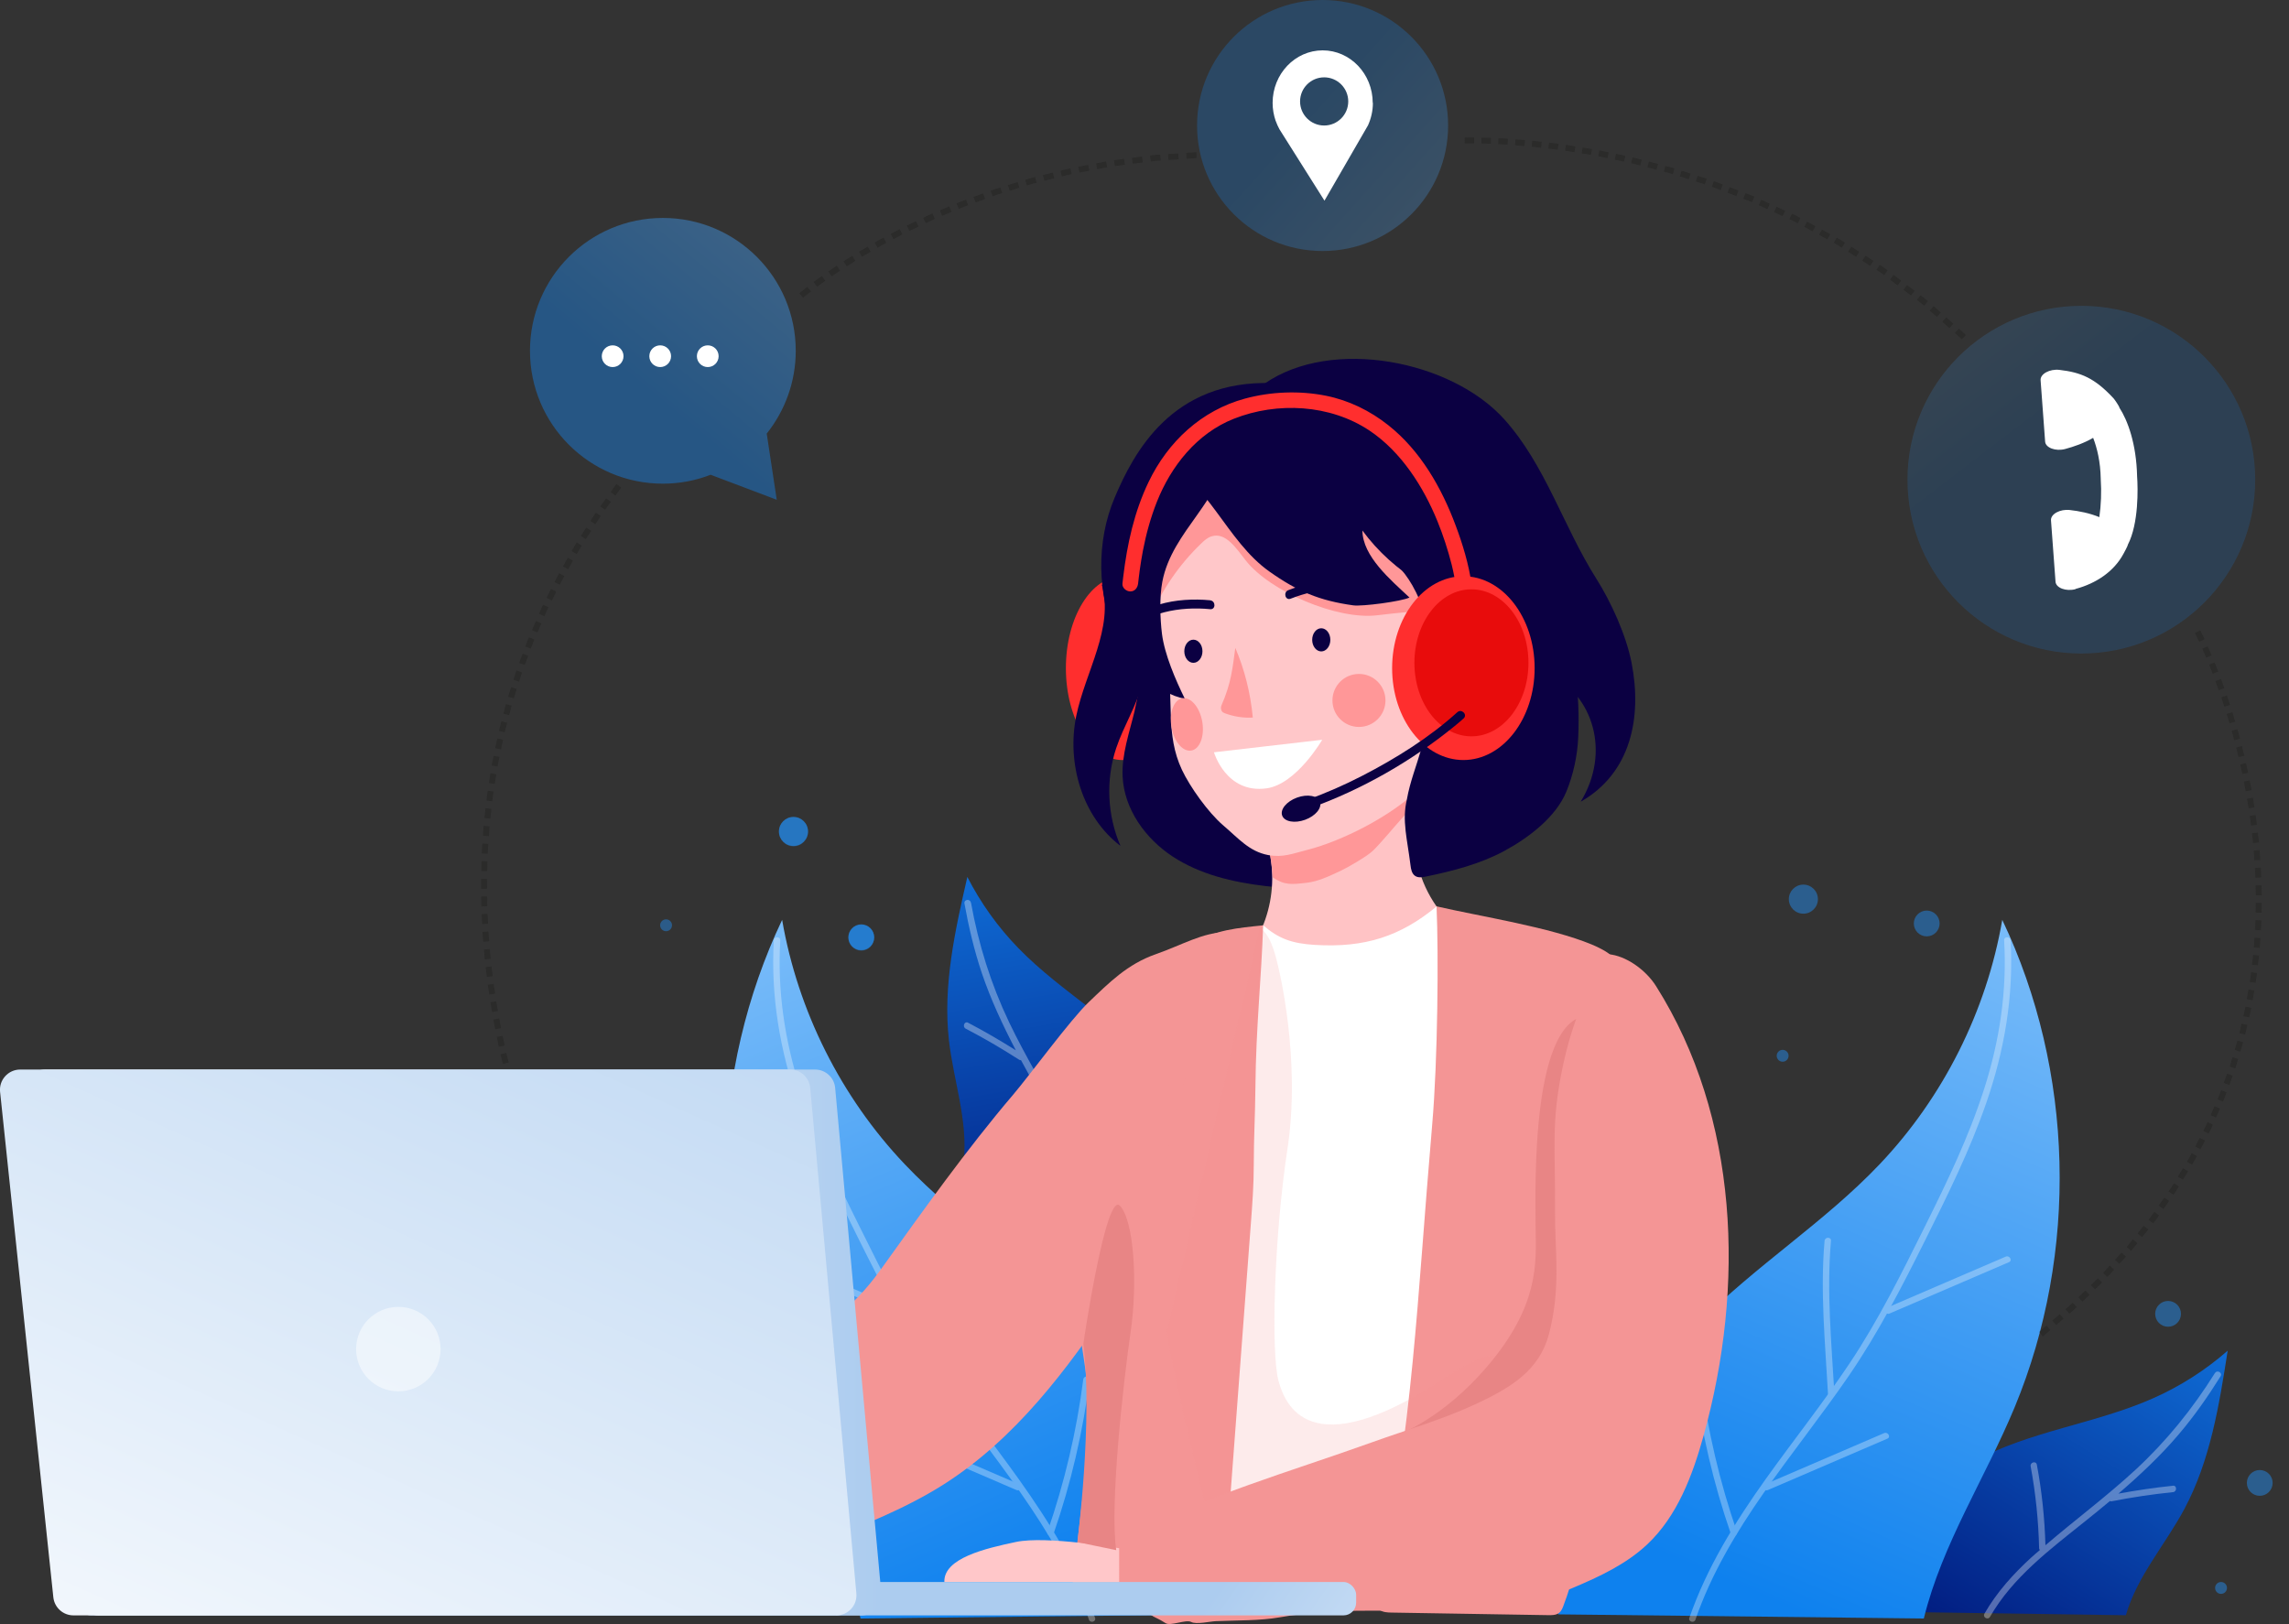 <?xml version="1.0" encoding="UTF-8"?>
<svg id="Layer_2" data-name="Layer 2" xmlns="http://www.w3.org/2000/svg" xmlns:xlink="http://www.w3.org/1999/xlink" viewBox="0 0 292.66 207.67">
  <rect x="0" y="0" width="292.66" height="207.67" fill="#333333" stroke="none"/>
  <defs>
    <style>
      .cls-1 {
        opacity: .18;
      }

      .cls-1, .cls-2 {
        fill: #f49595;
      }

      .cls-3, .cls-4, .cls-5 {
        fill: #fff;
      }

      .cls-6, .cls-7, .cls-8, .cls-9 {
        fill: #238df0;
      }

      .cls-6, .cls-4 {
        opacity: .48;
      }

      .cls-10 {
        opacity: .31;
      }

      .cls-7 {
        opacity: .25;
      }

      .cls-8 {
        opacity: .67;
      }

      .cls-11 {
        fill: #0b0042;
      }

      .cls-12 {
        fill: url(#linear-gradient-6);
      }

      .cls-13 {
        fill: url(#linear-gradient);
        opacity: .17;
      }

      .cls-14 {
        fill: #e80c0c;
      }

      .cls-15 {
        fill: url(#linear-gradient-10);
      }

      .cls-16 {
        opacity: .4;
      }

      .cls-17 {
        fill: #1d1d1b;
        fill-rule: evenodd;
      }

      .cls-9 {
        opacity: .45;
      }

      .cls-18 {
        fill: #ff9798;
      }

      .cls-19 {
        fill: url(#linear-gradient-5);
      }

      .cls-20 {
        fill: url(#linear-gradient-3);
        opacity: .43;
      }

      .cls-5 {
        opacity: .33;
      }

      .cls-21 {
        fill: none;
      }

      .cls-22 {
        fill: url(#linear-gradient-7);
      }

      .cls-23 {
        fill: #ff2e2e;
      }

      .cls-24 {
        fill: url(#linear-gradient-2);
        opacity: .26;
      }

      .cls-25 {
        fill: url(#linear-gradient-9);
      }

      .cls-26 {
        fill: #ffc7c9;
      }

      .cls-27 {
        fill: #ffc3c5;
      }

      .cls-28 {
        fill: url(#linear-gradient-4);
      }

      .cls-29 {
        fill: url(#linear-gradient-8);
      }

      .cls-30 {
        fill: #e88585;
      }
    </style>
    <linearGradient id="linear-gradient" x1="232.86" y1="18.01" x2="259.92" y2="53.28" gradientUnits="userSpaceOnUse">
      <stop offset="0" stop-color="#b0daff"/>
      <stop offset="1" stop-color="#1484ef"/>
    </linearGradient>
    <linearGradient id="linear-gradient-2" x1="206.27" y1="49.42" x2="167.44" y2="14.55" xlink:href="#linear-gradient"/>
    <linearGradient id="linear-gradient-3" x1="130.42" y1="-5.27" x2="83.49" y2="51.36" xlink:href="#linear-gradient"/>
    <linearGradient id="linear-gradient-4" x1="284.9" y1="155.21" x2="247.96" y2="215.22" gradientUnits="userSpaceOnUse">
      <stop offset="0" stop-color="#1384ef"/>
      <stop offset="1" stop-color="#001376"/>
    </linearGradient>
    <linearGradient id="linear-gradient-5" x1="1461.37" y1="349.6" x2="1424.44" y2="409.61" gradientTransform="translate(1616.97 312.73) rotate(-158.25) scale(1 -1)" xlink:href="#linear-gradient-4"/>
    <linearGradient id="linear-gradient-6" x1="277.32" y1="76.01" x2="222.79" y2="203.13" gradientUnits="userSpaceOnUse">
      <stop offset="0" stop-color="#b0daff"/>
      <stop offset="1" stop-color="#0e81ee"/>
    </linearGradient>
    <linearGradient id="linear-gradient-7" x1="1445.42" y1="76.01" x2="1390.89" y2="203.13" gradientTransform="translate(1524.11) rotate(-180) scale(1 -1)" xlink:href="#linear-gradient-6"/>
    <linearGradient id="linear-gradient-8" x1="184.1" y1="268.87" x2="134.21" y2="234.08" gradientUnits="userSpaceOnUse">
      <stop offset="0" stop-color="#fff"/>
      <stop offset="1" stop-color="#acccef"/>
    </linearGradient>
    <linearGradient id="linear-gradient-9" x1="3.18" y1="171.67" x2="112.69" y2="171.67" xlink:href="#linear-gradient-8"/>
    <linearGradient id="linear-gradient-10" x1="21.35" y1="246.04" x2="97.4" y2="76.7" xlink:href="#linear-gradient-8"/>
  </defs>
  <g id="OBJECTS">
    <g>
      <g>
        <ellipse class="cls-23" cx="143.5" cy="85.44" rx="7.22" ry="11.75"/>
        <path class="cls-11" d="m166.52,112.91c-1.46.69-3.15.58-4.76.39-4.15-.49-8.34-1.48-11.83-3.77-3.49-2.29-6.2-6.06-6.4-10.23-.13-2.83.86-5.58,1.52-8.33.95-4.01,1.19-8.19.69-12.28"/>
        <path class="cls-27" d="m182.34,100.28c-1.63,3.44-1.94,7.5-.85,11.15s3.57,6.87,6.82,8.86c.4.24.84.51.99.95.21.62-.26,1.26-.73,1.72-2.12,2.13-4.79,3.69-7.69,4.49-4.33,1.2-8.93.67-13.38,0-3.44-.53-7.18-1.32-9.35-4.04,4.41-4.36,5.77-11.51,3.26-17.18"/>
        <path class="cls-18" d="m183.12,96.59c-1.78,4.17-1.18,5.12-4.07,8.27-.63.68-2.61,3.08-3.54,3.95-.75.71-3.24,2.15-4.13,2.56-1.45.67-2.79,1.34-4.34,1.52-1.93.22-2.85.32-4.33-.71,0,0-.2-3.95-1.01-5.21"/>
        <path class="cls-11" d="m140.87,74.76c1.57,5.56-2.09,11.11-3.26,16.76-1.25,6.05.73,12.91,5.65,16.65-1.7-3.91-1.9-8.45-.55-12.5.96-2.87,2.66-5.48,3.38-8.43.77-3.16.36-6.46-.06-9.68"/>
        <path class="cls-11" d="m161.72,49.03c8.59-5.93,23.87-2.94,30.64,4.62,5.23,5.84,7.53,13.69,11.72,20.32,1.93,3.05,3.84,7.27,4.53,10.81,1.35,6.94-.07,14.07-6.51,17.74,3.88-6.37,1.54-13.59-3.94-16.32"/>
        <path class="cls-26" d="m153.41,64.42c-2.98,2.16-6.13,6.3-6.73,9.93s1.99,7.04,2.57,10.41c.84,4.91-.25,9.16,1.86,13.67,1.01,2.16,3.37,5.49,5.3,7.13s3.3,3.32,5.72,3.78c1.91.36,3.17-.2,5.05-.67,4.27-1.09,10.68-4.22,14.47-7.98,4.23-4.19,5.68-6.06,7.06-11.86,1.39-5.8,1.03-11.92-.37-17.71"/>
        <path class="cls-18" d="m147.02,79.04c1.51-3.58,3.76-6.86,6.57-9.55.38-.37.79-.74,1.3-.9,1.81-.59,3.19,1.55,4.36,3.05,3.14,4.03,11.74,7.65,16.81,7.04,5.07-.61,10.17-.98,15.27-.77-3.3-7.79-12.21-18.56-19.63-22.63-3-1.64-6.38-2.9-9.77-2.48-5.11.63-8.96,4.82-12.13,8.87-1.59,2.03-3.22,4.43-2.79,6.97"/>
        <path class="cls-11" d="m156.92,57.28c-.51,6.69-7.06,10.52-8.31,17.11-.37,1.94-.29,4.68-.05,6.64.33,2.65,1.74,5.91,2.92,8.31-3.37-.53-7.53-4.52-8.83-7.68-2.34-5.71-2.54-12.35-.13-18.04,2.41-5.68,7.29-15.07,20.17-14.63"/>
        <path class="cls-11" d="m148.26,58.69c6.18,2.75,8.51,10.48,14.03,14.39,3.57,2.53,6.4,3.73,10.73,4.33,1.13.16,6.16-.5,7.19-1-2.41-2.26-5.99-5.26-6.02-8.57,3.98,5.43,10.22,9.14,16.89,10.06-2.09-5.41-4.17-10.83-6.26-16.24-.52-1.34-1.03-2.68-1.72-3.94-2.79-5.09-8.32-8.39-14.09-9.07-5.76-.68-11.66,1.1-16.5,4.3-2.17,1.43-4.24,3.28-5,5.77"/>
        <path class="cls-11" d="m193.16,62.04c-.79-1.43-1.64-2.82-2.62-4.12-1.66-2.18-3.72-4.06-6.12-5.39-3.63-2.01-7.99-2.67-12.06-1.83l7.93,17.9c.24.72.5,1.47.77,2.24l-3.04.9s5.1,3.55,5.1,14.2c0,8.34-2.47,11.85-3.24,16.27-.33,1.36-.32,2.63-.17,3.98,0,0,0,.01,0,.02,0,0,0,0,0,.01.15,1.33.42,2.75.63,4.43.06.5.16,1.06.58,1.35.4.28.93.19,1.41.09,3.45-.72,6.91-1.6,10.01-3.28,3.1-1.67,6.6-4.33,7.93-7.59.87-2.11,1.41-4.59,1.51-6.87.54-11.29-3.16-22.42-8.63-32.31Z"/>
        <g>
          <path class="cls-18" d="m157.94,82.85c-.35,2.54-.5,4.46-1.78,7.38-.09.21-.06.49.04.68.09.17.25.24.4.3,1.16.43,2.38.62,3.58.55-.3-3.13-1.06-6.18-2.24-8.91"/>
          <path class="cls-11" d="m154.72,76.76c-2.13-.2-4.45-.08-6.51.54-.82.25-1.7.59-2.4,1.09-.76.54-1.2,1.27-1.56,2.12-.28.67.81.96,1.09.3s.68-1.24,1.31-1.62c.68-.41,1.46-.71,2.23-.9,1.88-.48,3.92-.58,5.85-.39.72.07.72-1.06,0-1.13h0Z"/>
          <ellipse class="cls-11" cx="152.58" cy="83.28" rx="1.16" ry="1.48"/>
          <ellipse class="cls-11" cx="168.93" cy="81.82" rx="1.16" ry="1.48"/>
          <path class="cls-3" d="m155.21,96.2l13.84-1.6s-3.29,5.68-7.11,6.21c-5.18.72-6.73-4.61-6.73-4.61Z"/>
          <circle class="cls-18" cx="173.75" cy="89.57" r="3.39"/>
          <ellipse class="cls-18" cx="151.74" cy="92.64" rx="2" ry="3.39" transform="translate(-13.4 26.8) rotate(-9.67)"/>
          <path class="cls-11" d="m165.01,76.56c1.81-.71,3.8-1.18,5.75-1.23.77-.02,1.58.05,2.33.25.79.2,1.33.69,1.83,1.31.45.57,1.25-.24.8-.8-.55-.69-1.2-1.24-2.05-1.52s-1.77-.37-2.64-.37c-2.13,0-4.34.5-6.32,1.27-.67.26-.38,1.35.3,1.09h0Z"/>
        </g>
        <g>
          <g>
            <ellipse class="cls-23" cx="187.1" cy="85.44" rx="9.11" ry="11.75"/>
            <path class="cls-23" d="m188.15,74.73c-.36-2.57-1.13-5.12-2.04-7.54-1.8-4.83-4.5-9.56-8.6-12.81-2.33-1.85-5.04-3.18-7.96-3.77-3.39-.68-7.03-.54-10.37.36-5.57,1.51-9.85,5.51-12.32,10.65-1.84,3.82-2.75,7.96-3.25,12.15-.03.29-.07.57-.1.86-.06.53.5,1,1,1,.59,0,.93-.46,1-1,.03-.29.07-.57.1-.86.02-.15.04-.3.06-.46.01-.09.02-.17.03-.26.04-.29-.02.15.02-.14.12-.84.25-1.68.41-2.51.41-2.13.99-4.23,1.79-6.25,1.8-4.52,5.08-8.72,9.83-10.6,5.56-2.2,12.31-1.84,17.33,1.5,4.08,2.72,6.92,7.23,8.7,11.59.73,1.8,1.34,3.66,1.82,5.55.25.97.4,1.96.62,2.94.01.04.01.09.02.14.08.53.75.82,1.22.69.57-.16.77-.69.69-1.22h0Z"/>
            <ellipse class="cls-14" cx="188.13" cy="84.76" rx="7.29" ry="9.4"/>
          </g>
          <g>
            <path class="cls-11" d="m186.33,91.07c-3.6,3.27-7.89,5.93-12.19,8.15-2.27,1.17-4.6,2.19-7,3.06-.68.24-.39,1.33.3,1.09,6.7-2.41,13.02-6.02,18.54-10.52.39-.32.78-.64,1.15-.98.54-.49-.26-1.28-.8-.8h0Z"/>
            <ellipse class="cls-11" cx="166.35" cy="103.4" rx="2.57" ry="1.51" transform="translate(-25.35 63.21) rotate(-20.02)"/>
          </g>
        </g>
      </g>
      <g>
        <circle class="cls-13" cx="266.11" cy="61.34" r="22.23"/>
        <path class="cls-3" d="m265.37,75.31c2.63-.7,4.91-2.23,6.12-4.48.06-.1.58-1.06.56-1.16,1.41-2.72,1.3-7.24,1.19-8.75-.09-4.19-1.22-7.19-2.26-8.78,0-.16-.62-1.06-.75-1.2-2.43-2.62-4.19-3.32-6.91-3.64-1.26-.15-2.48.52-2.42,1.32l.58,7.85c.06.79,1.34,1.27,2.55.95,1.12-.3,2.45-.76,3.59-1.43.51,1.32.93,3.06.97,5.24v.06c.11,1.56.04,3.36-.18,4.84-1.22-.51-2.6-.78-3.76-.91-1.26-.15-2.48.52-2.42,1.32l.58,7.85c.06.79,1.34,1.27,2.55.95Z"/>
      </g>
      <g>
        <circle class="cls-24" cx="169.1" cy="16.05" r="16.05"/>
        <path class="cls-3" d="m175.51,13.16c0-3.71-2.87-6.72-6.4-6.72s-6.4,3.01-6.4,6.72c0,.8.14,1.56.38,2.27h0s.03.07.03.07c.13.36.29.71.47,1.04l5.75,9.12,5.57-9.64h0c.39-.87.62-1.84.62-2.86Zm-6.21,2.89c-1.7,0-3.08-1.38-3.08-3.08s1.38-3.08,3.08-3.08,3.08,1.38,3.08,3.08-1.38,3.08-3.08,3.08Z"/>
      </g>
      <g>
        <path class="cls-20" d="m98.01,55.47c2.33-2.91,3.73-6.6,3.73-10.61,0-9.38-7.6-16.99-16.99-16.99s-16.99,7.6-16.99,16.99,7.6,16.99,16.99,16.99c2.15,0,4.21-.4,6.11-1.14h0s8.45,3.2,8.45,3.2l-1.28-8.45h0Z"/>
        <g>
          <circle class="cls-3" cx="78.33" cy="45.55" r="1.39"/>
          <circle class="cls-3" cx="84.41" cy="45.55" r="1.39"/>
          <circle class="cls-3" cx="90.49" cy="45.55" r="1.39"/>
        </g>
      </g>
      <circle class="cls-8" cx="110.12" cy="119.85" r="1.65"/>
      <circle class="cls-8" cx="101.45" cy="106.32" r="1.86"/>
      <g>
        <g>
          <g>
            <path class="cls-28" d="m235.37,206.02c3.94-7.71,9.39-14.97,16.98-19.13,7.14-3.92,15.58-4.8,23.02-8.12,3.43-1.53,6.63-3.58,9.45-6.05-1.08,6.94-2.22,14.03-5.53,20.23-2.45,4.58-6.05,8.61-7.49,13.6"/>
            <path class="cls-5" d="m283.19,175.58c-2.87,4.59-6.22,8.73-10.19,12.4-3.67,3.39-7.69,6.37-11.48,9.62-.1-3.46-.46-6.91-1.1-10.31-.1-.52-.89-.3-.79.22.64,3.46,1,6.96,1.08,10.48,0,.1.05.16.1.22-.36.31-.72.61-1.07.93-2.33,2.12-4.44,4.47-6.02,7.21-.26.46.44.87.71.41,2.92-5.08,7.67-8.62,12.16-12.22,1.06-.85,2.13-1.72,3.18-2.6.07.02.12.06.21.04,2.6-.51,5.22-.9,7.85-1.17.52-.05.52-.87,0-.82-2.34.24-4.67.59-6.98,1.01,2.74-2.36,5.39-4.84,7.72-7.59,1.98-2.33,3.73-4.83,5.34-7.42.28-.45-.43-.86-.71-.41Z"/>
          </g>
          <g>
            <path class="cls-19" d="m157.27,161.39c-.81-8.62-3.18-17.38-8.68-24.06-5.18-6.29-12.69-10.23-18.37-16.07-2.62-2.69-4.83-5.78-6.54-9.12-1.57,6.85-3.14,13.86-2.36,20.84.58,5.16,2.43,10.24,1.91,15.4"/>
            <path class="cls-5" d="m124.14,115.4c.96,5.33,2.54,10.41,4.87,15.3,2.15,4.51,4.79,8.77,7.1,13.19,1.37-3.18,2.99-6.25,4.84-9.17.28-.44.93.05.65.49-1.88,2.97-3.51,6.09-4.89,9.33-.04.09-.11.13-.18.17.22.42.45.83.65,1.26,1.38,2.83,2.47,5.8,2.92,8.93.08.52-.73.64-.81.12-.83-5.8-3.93-10.85-6.76-15.86-.67-1.19-1.34-2.38-1.99-3.59-.07,0-.14,0-.21-.04-2.23-1.43-4.51-2.77-6.86-3.99-.46-.24-.16-1,.3-.76,2.09,1.09,4.12,2.28,6.11,3.53-1.67-3.21-3.21-6.49-4.36-9.91-.97-2.89-1.67-5.87-2.21-8.87-.09-.52.72-.64.81-.12Z"/>
          </g>
          <g>
            <path class="cls-12" d="m199.22,206.44c1.75-13.93,8.18-27.24,18.01-37.26,7.19-7.33,16.05-12.87,23.11-20.32,8.13-8.57,13.65-19.59,15.66-31.23,9.19,19.32,9.78,42.54,1.59,62.31-3.76,9.07-9.28,17.48-11.62,27.03"/>
            <g class="cls-10">
              <path class="cls-3" d="m233.28,158.67c-.57,6.51.08,13.09.44,19.6.03.52.85.53.82,0-.37-6.51-1.01-13.09-.44-19.6.05-.52-.77-.52-.82,0h0Z"/>
              <path class="cls-3" d="m241.59,167.97c5.09-2.19,10.18-4.38,15.27-6.57.48-.21.07-.91-.41-.71-5.09,2.19-10.18,4.38-15.27,6.57-.48.21-.07.91.41.71h0Z"/>
              <path class="cls-3" d="m226.04,190.54c5.09-2.19,10.18-4.38,15.27-6.57.48-.21.07-.91-.41-.71-5.09,2.19-10.18,4.38-15.27,6.57-.48.21-.07.91.41.71h0Z"/>
              <path class="cls-3" d="m216.68,176.4c.86,6.71,2.39,13.3,4.6,19.69.17.5.96.28.79-.22-2.18-6.32-3.72-12.84-4.57-19.47-.07-.52-.89-.52-.82,0h0Z"/>
              <path class="cls-3" d="m216.77,207.11c4.08-11.77,12.68-21.08,19.62-31.19,3.78-5.51,6.8-11.41,9.78-17.38,2.84-5.7,5.68-11.43,7.77-17.46,2.33-6.71,3.54-13.72,3.12-20.83-.03-.52-.85-.53-.82,0,.38,6.45-.58,12.83-2.55,18.98s-4.73,11.87-7.57,17.58c-2.98,6-5.94,12-9.67,17.57-3.38,5.05-7.17,9.82-10.7,14.76-3.93,5.52-7.53,11.31-9.76,17.75-.17.5.62.71.79.22h0Z"/>
            </g>
          </g>
          <g>
            <path class="cls-22" d="m156.78,206.44c-1.75-13.93-8.18-27.24-18.01-37.26-7.19-7.33-16.05-12.87-23.11-20.32-8.13-8.57-13.65-19.59-15.66-31.23-9.19,19.32-9.78,42.54-1.59,62.31,3.76,9.07,9.28,17.48,11.62,27.03"/>
            <g class="cls-10">
              <path class="cls-3" d="m122.72,158.67c.57,6.51-.08,13.09-.44,19.6-.03.52-.85.53-.82,0,.37-6.51,1.01-13.09.44-19.6-.05-.52.77-.52.82,0h0Z"/>
              <path class="cls-3" d="m114.41,167.97c-5.09-2.19-10.18-4.38-15.27-6.57-.48-.21-.07-.91.41-.71,5.09,2.19,10.18,4.38,15.27,6.57.48.21.07.91-.41.71h0Z"/>
              <path class="cls-3" d="m129.96,190.54c-5.09-2.19-10.18-4.38-15.27-6.57-.48-.21-.07-.91.41-.71,5.09,2.19,10.18,4.38,15.27,6.57.48.21.07.91-.41.71h0Z"/>
              <path class="cls-3" d="m139.32,176.4c-.86,6.71-2.39,13.3-4.6,19.69-.17.5-.96.28-.79-.22,2.18-6.32,3.72-12.84,4.57-19.47.07-.52.89-.52.82,0h0Z"/>
              <path class="cls-3" d="m139.23,207.11c-4.08-11.77-12.68-21.08-19.62-31.19-3.78-5.51-6.8-11.41-9.78-17.38-2.84-5.7-5.68-11.43-7.77-17.46-2.33-6.71-3.54-13.72-3.12-20.83.03-.52.85-.53.82,0-.38,6.45.58,12.83,2.55,18.98,1.95,6.09,4.73,11.87,7.57,17.58,2.98,6,5.94,12,9.67,17.57,3.38,5.05,7.17,9.82,10.7,14.76,3.93,5.52,7.53,11.31,9.76,17.75.17.5-.62.71-.79.22h0Z"/>
            </g>
          </g>
        </g>
        <g>
          <circle class="cls-9" cx="85.16" cy="118.32" r=".76"/>
          <circle class="cls-9" cx="110.12" cy="119.91" r="1.65"/>
          <circle class="cls-7" cx="101.45" cy="106.37" r="1.86"/>
        </g>
        <g>
          <circle class="cls-6" cx="283.97" cy="203.06" r=".76"/>
          <circle class="cls-6" cx="288.92" cy="189.63" r="1.65"/>
          <circle class="cls-6" cx="277.2" cy="168.01" r="1.65"/>
        </g>
        <g>
          <circle class="cls-6" cx="227.92" cy="135.01" r=".76"/>
          <circle class="cls-6" cx="246.34" cy="118.09" r="1.65"/>
          <circle class="cls-6" cx="230.57" cy="114.98" r="1.86"/>
        </g>
      </g>
      <g class="cls-16">
        <g>
          <g>
            <path class="cls-21" d="m73.17,149.7c-.39-.81-.84-1.86-1.23-2.82-.4-.99-.78-2-1.14-3.02l-7.07,2.51c.4,1.11.81,2.21,1.25,3.31.46,1.12.89,2.15,1.48,3.38l6.71-3.36Z"/>
            <polygon class="cls-17" points="67.62 146.85 68.32 146.59 67.89 145.42 67.19 145.67 67.62 146.85"/>
            <polygon class="cls-17" points="68.46 148.96 69.15 148.67 68.68 147.51 67.99 147.79 68.46 148.96"/>
            <polygon class="cls-17" points="69.36 151.02 70.04 150.71 69.53 149.57 68.84 149.87 69.36 151.02"/>
          </g>
          <g>
            <path class="cls-21" d="m70.8,143.86c-.72-2.03-1.36-4.11-1.94-6.2l-7.23,1.99c.63,2.26,1.31,4.5,2.1,6.72l7.07-2.51Z"/>
            <polygon class="cls-17" points="65.47 140.42 66.19 140.21 65.84 139.01 65.12 139.21 65.47 140.42"/>
            <polygon class="cls-17" points="66.14 142.58 66.85 142.35 66.47 141.16 65.76 141.38 66.14 142.58"/>
            <polygon class="cls-17" points="66.85 144.71 67.56 144.47 67.15 143.29 66.44 143.52 66.85 144.71"/>
          </g>
          <g>
            <path class="cls-21" d="m68.86,137.66c-.58-2.09-1.07-4.21-1.51-6.33l-7.35,1.49c.47,2.29,1,4.58,1.63,6.83l7.23-1.99Z"/>
            <polygon class="cls-17" points="63.78 133.85 64.52 133.69 64.26 132.46 63.52 132.61 63.78 133.85"/>
            <polygon class="cls-17" points="64.3 136.05 65.03 135.87 64.73 134.65 64 134.82 64.3 136.05"/>
            <polygon class="cls-17" points="64.86 138.23 65.58 138.03 65.26 136.83 64.53 137.01 64.86 138.23"/>
          </g>
          <g>
            <path class="cls-21" d="m67.35,131.33c-.22-1.06-.4-2.13-.59-3.2-.16-1.07-.34-2.14-.47-3.22l-7.44.97c.15,1.16.34,2.32.51,3.48.21,1.15.41,2.31.64,3.45l7.35-1.49Z"/>
            <polygon class="cls-17" points="62.56 127.17 63.3 127.06 63.11 125.83 62.37 125.93 62.56 127.17"/>
            <path class="cls-17" d="m62.91,129.41l.74-.13c-.08-.41-.14-.82-.2-1.23l-.74.12c.06.42.13.83.21,1.24Z"/>
            <polygon class="cls-17" points="63.31 131.62 64.05 131.48 63.83 130.25 63.09 130.38 63.31 131.62"/>
          </g>
          <g>
            <path class="cls-21" d="m66.29,124.91c-.27-2.15-.48-4.31-.61-6.47l-7.49.44c.13,2.34.36,4.68.66,7l7.44-.97Z"/>
            <path class="cls-17" d="m61.79,120.43l.75-.06c-.03-.42-.08-.83-.1-1.25l-.75.05c.02.42.07.84.1,1.26Z"/>
            <polygon class="cls-17" points="61.98 122.68 62.73 122.61 62.62 121.36 61.88 121.43 61.98 122.68"/>
            <polygon class="cls-17" points="62.25 124.92 62.99 124.83 62.84 123.59 62.1 123.67 62.25 124.92"/>
          </g>
          <g>
            <path class="cls-21" d="m65.68,118.44c-.13-2.16-.17-4.33-.14-6.49l-7.5-.12c-.03,2.35.01,4.7.15,7.04l7.49-.44Z"/>
            <polygon class="cls-17" points="61.52 113.65 62.27 113.65 62.26 112.4 61.51 112.39 61.52 113.65"/>
            <polygon class="cls-17" points="61.54 115.91 62.29 115.89 62.28 114.64 61.53 114.65 61.54 115.91"/>
            <polygon class="cls-17" points="61.65 118.16 62.4 118.12 62.33 116.87 61.59 116.9 61.65 118.16"/>
          </g>
          <g>
            <path class="cls-21" d="m65.54,111.96c.04-1.08.04-2.16.11-3.24l.23-3.23-7.47-.7-.25,3.52c-.07,1.17-.08,2.35-.12,3.52l7.5.12Z"/>
            <polygon class="cls-17" points="61.75 106.87 62.5 106.93 62.59 105.68 61.84 105.61 61.75 106.87"/>
            <path class="cls-17" d="m61.6,109.13l.75.04c.02-.42.05-.83.08-1.25l-.75-.05c-.03.42-.07.84-.08,1.26Z"/>
            <polygon class="cls-17" points="61.54 111.38 62.29 111.39 62.32 110.15 61.57 110.12 61.54 111.38"/>
          </g>
          <g>
            <polygon class="cls-21" points="65.88 105.49 66.25 102.27 66.75 99.08 59.36 97.79 58.81 101.28 58.41 104.79 65.88 105.49"/>
            <polygon class="cls-17" points="62.51 100.13 63.25 100.24 63.45 99.01 62.71 98.88 62.51 100.13"/>
            <path class="cls-17" d="m62.2,102.37l.74.09c.05-.41.08-.83.16-1.24l-.74-.1c-.07.41-.11.83-.16,1.25Z"/>
            <polygon class="cls-17" points="61.94 104.6 62.69 104.68 62.83 103.44 62.08 103.35 61.94 104.6"/>
          </g>
          <g>
            <path class="cls-21" d="m66.75,99.08c.4-2.12.8-4.23,1.38-6.31l-7.26-1.89c-.63,2.27-1.08,4.59-1.51,6.91l7.39,1.29Z"/>
            <polygon class="cls-17" points="63.8 93.46 64.53 93.64 64.84 92.43 64.11 92.24 63.8 93.46"/>
            <polygon class="cls-17" points="63.32 95.67 64.06 95.83 64.31 94.6 63.58 94.44 63.32 95.67"/>
            <path class="cls-17" d="m62.87,97.88l.74.13c.07-.41.16-.82.25-1.22l-.74-.14c-.08.41-.18.82-.25,1.24Z"/>
          </g>
          <g>
            <path class="cls-21" d="m68.13,92.77c.26-1.04.53-2.09.88-3.11.34-1.02.61-2.06.99-3.07l-7.08-2.48c-.42,1.1-.72,2.24-1.09,3.37-.37,1.12-.67,2.26-.96,3.4l7.26,1.89Z"/>
            <polygon class="cls-17" points="65.65 86.93 66.36 87.17 66.74 85.98 66.03 85.73 65.65 86.93"/>
            <polygon class="cls-17" points="64.97 89.09 65.69 89.3 66.06 88.11 65.35 87.89 64.97 89.09"/>
            <polygon class="cls-17" points="64.37 91.26 65.09 91.45 65.41 90.24 64.68 90.04 64.37 91.26"/>
          </g>
          <g>
            <path class="cls-21" d="m69.99,86.59l1.12-3.03c.4-1,.85-1.98,1.27-2.97l-6.85-3.05c-.46,1.08-.95,2.16-1.39,3.25l-1.23,3.32,7.08,2.48Z"/>
            <polygon class="cls-17" points="68.02 80.58 68.71 80.87 69.21 79.72 68.52 79.42 68.02 80.58"/>
            <path class="cls-17" d="m67.17,82.67l.7.27c.15-.39.28-.79.45-1.16l-.69-.28c-.18.38-.3.78-.46,1.17Z"/>
            <polygon class="cls-17" points="66.38 84.78 67.09 85.03 67.53 83.86 66.82 83.6 66.38 84.78"/>
          </g>
          <g>
            <path class="cls-21" d="m72.39,80.59c.4-1,.9-1.96,1.38-2.92.49-.96.92-1.95,1.48-2.87l-6.58-3.59c-.61,1.01-1.08,2.09-1.62,3.14-.53,1.05-1.06,2.1-1.51,3.2l6.85,3.05Z"/>
            <path class="cls-17" d="m70.9,74.43l.67.35c.19-.37.36-.75.58-1.11l-.66-.36c-.22.36-.39.74-.58,1.12Z"/>
            <polygon class="cls-17" points="69.89 76.45 70.56 76.78 71.12 75.66 70.45 75.32 69.89 76.45"/>
            <path class="cls-17" d="m68.92,78.49l.68.31c.16-.38.32-.77.52-1.14l-.68-.32c-.2.37-.36.76-.52,1.15Z"/>
          </g>
          <g>
            <path class="cls-21" d="m75.25,74.8l1.6-2.82c.55-.93,1.16-1.82,1.73-2.74l-6.28-4.09c-.63.99-1.28,1.97-1.89,2.98l-1.74,3.07,6.58,3.59Z"/>
            <polygon class="cls-17" points="74.27 68.54 74.9 68.93 75.58 67.88 74.95 67.48 74.27 68.54"/>
            <path class="cls-17" d="m73.09,70.47l.65.38c.21-.36.4-.73.63-1.08l-.64-.39c-.23.35-.42.73-.64,1.09Z"/>
            <polygon class="cls-17" points="71.98 72.43 72.64 72.79 73.25 71.7 72.6 71.33 71.98 72.43"/>
          </g>
          <g>
            <polygon class="cls-21" points="78.58 69.25 79.46 67.88 80.4 66.56 82.3 63.93 76.34 59.38 74.28 62.24 73.25 63.67 72.3 65.15 78.58 69.25"/>
            <polygon class="cls-17" points="78.08 62.92 78.68 63.37 79.41 62.35 78.81 61.9 78.08 62.92"/>
            <polygon class="cls-17" points="76.76 64.76 77.37 65.18 78.1 64.17 77.49 63.73 76.76 64.76"/>
            <polygon class="cls-17" points="75.5 66.62 76.12 67.04 76.8 65.98 76.18 65.56 75.5 66.62"/>
          </g>
        </g>
      </g>
      <g class="cls-16">
        <g>
          <g>
            <path class="cls-21" d="m104.46,40.83l.54-.45c.19-.16.41-.33.62-.49.42-.33.85-.65,1.29-.97.87-.65,1.79-1.25,2.7-1.86l-4.1-6.28c-1.01.68-2.03,1.35-3.02,2.09-.5.36-.99.73-1.49,1.12l-.74.59c-.25.21-.48.39-.79.66l4.99,5.6Z"/>
            <polygon class="cls-17" points="105.92 34.71 106.34 35.33 107.4 34.61 106.99 33.98 105.92 34.71"/>
            <polygon class="cls-17" points="104.03 36.06 104.47 36.66 105.51 35.91 105.07 35.3 104.03 36.06"/>
            <path class="cls-17" d="m102.2,37.49l.48.58c.32-.27.66-.54,1-.79l-.46-.59c-.34.26-.68.53-1.02.81Z"/>
          </g>
          <g>
            <path class="cls-21" d="m109.61,37.06c1.86-1.19,3.75-2.33,5.71-3.36l-3.55-6.61c-2.14,1.13-4.21,2.38-6.26,3.69l4.1,6.28Z"/>
            <path class="cls-17" d="m111.83,31.02l.37.65c.37-.22.74-.43,1.12-.62l-.36-.66c-.38.2-.76.4-1.13.63Z"/>
            <polygon class="cls-17" points="109.83 32.19 110.21 32.83 111.32 32.19 110.94 31.54 109.83 32.19"/>
            <polygon class="cls-17" points="107.86 33.41 108.27 34.05 109.35 33.36 108.96 32.72 107.86 33.41"/>
          </g>
          <g>
            <path class="cls-21" d="m115.32,33.69c1.95-1.06,3.95-2.01,5.98-2.91l-3.01-6.87c-2.2.98-4.39,2.02-6.51,3.17l3.55,6.61Z"/>
            <path class="cls-17" d="m118.04,27.85l.32.68c.39-.18.77-.37,1.16-.54l-.31-.69c-.4.17-.78.37-1.17.55Z"/>
            <polygon class="cls-17" points="115.94 28.85 116.28 29.52 117.44 28.97 117.11 28.29 115.94 28.85"/>
            <polygon class="cls-17" points="113.89 29.91 114.24 30.57 115.37 29.97 115.03 29.31 113.89 29.91"/>
          </g>
          <g>
            <polygon class="cls-21" points="121.3 30.78 124.37 29.49 127.5 28.35 125.02 21.27 121.62 22.51 118.29 23.92 121.3 30.78"/>
            <polygon class="cls-17" points="124.47 25.18 124.74 25.88 125.94 25.44 125.69 24.74 124.47 25.18"/>
            <path class="cls-17" d="m122.31,26.01l.28.7c.39-.17.79-.33,1.19-.47l-.27-.7c-.41.14-.81.3-1.2.47Z"/>
            <polygon class="cls-17" points="120.17 26.9 120.47 27.59 121.65 27.09 121.37 26.4 120.17 26.9"/>
          </g>
          <g>
            <path class="cls-21" d="m127.5,28.35c1.03-.41,2.11-.69,3.17-1.03,1.06-.32,2.11-.69,3.2-.93l-1.93-7.25c-1.18.27-2.32.66-3.47,1.01-1.15.37-2.32.68-3.44,1.12l2.48,7.08Z"/>
            <path class="cls-17" d="m131.09,22.99l.21.72c.41-.13.82-.25,1.23-.35l-.2-.72c-.42.1-.83.22-1.24.35Z"/>
            <polygon class="cls-17" points="128.87 23.67 129.1 24.39 130.32 24.01 130.11 23.29 128.87 23.67"/>
            <path class="cls-17" d="m126.67,24.38l.24.71c.4-.15.81-.28,1.22-.4l-.23-.71c-.41.13-.83.25-1.23.41Z"/>
          </g>
          <g>
            <path class="cls-21" d="m133.87,26.39l3.23-.81c1.08-.26,2.18-.43,3.27-.65l-1.38-7.37c-1.18.24-2.37.42-3.55.71l-3.51.88,1.93,7.25Z"/>
            <polygon class="cls-17" points="137.86 21.33 138.01 22.06 139.27 21.82 139.13 21.09 137.86 21.33"/>
            <path class="cls-17" d="m135.59,21.83l.17.73c.42-.1.83-.22,1.25-.3l-.16-.73c-.42.09-.84.2-1.26.31Z"/>
            <polygon class="cls-17" points="133.35 22.39 133.53 23.11 134.78 22.8 134.6 22.07 133.35 22.39"/>
          </g>
          <g>
            <path class="cls-21" d="m140.37,24.94c2.17-.48,4.39-.69,6.59-.99l-.82-7.45c-2.39.32-4.79.56-7.15,1.07l1.38,7.37Z"/>
            <polygon class="cls-17" points="144.73 20.19 144.83 20.93 146.1 20.77 146.01 20.02 144.73 20.19"/>
            <polygon class="cls-17" points="142.43 20.49 142.54 21.23 143.82 21.06 143.71 20.32 142.43 20.49"/>
            <polygon class="cls-17" points="140.15 20.89 140.28 21.63 141.55 21.39 141.42 20.65 140.15 20.89"/>
          </g>
          <g>
            <path class="cls-21" d="m146.96,23.95c1.1-.18,2.21-.2,3.32-.28l3.33-.22-.26-7.49-3.61.24c-1.2.09-2.41.12-3.6.31l.82,7.45Z"/>
            <polygon class="cls-17" points="151.67 19.55 151.71 20.3 152.99 20.21 152.96 19.46 151.67 19.55"/>
            <polygon class="cls-17" points="149.35 19.7 149.41 20.45 150.69 20.37 150.64 19.62 149.35 19.7"/>
            <path class="cls-17" d="m147.05,19.89l.08.75c.42-.07.85-.09,1.28-.12l-.07-.75c-.43.03-.86.05-1.29.12Z"/>
          </g>
        </g>
      </g>
      <g class="cls-16">
        <g>
          <g>
            <path class="cls-21" d="m186.96,21.62c.86-.03,1.95-.02,2.95,0,1.02.04,2.05.09,3.08.15l.52-7.48c-1.13-.07-2.25-.13-3.39-.17-1.16-.03-2.23-.05-3.53,0l.37,7.49Z"/>
            <polygon class="cls-17" points="191.59 17.68 191.55 18.43 192.74 18.49 192.79 17.74 191.59 17.68"/>
            <path class="cls-17" d="m189.42,17.6v.75c.38.01.78,0,1.18.03l.03-.75c-.4-.02-.81-.02-1.21-.03Z"/>
            <polygon class="cls-17" points="187.26 17.59 187.28 18.34 188.47 18.33 188.47 17.58 187.26 17.59"/>
          </g>
          <g>
            <path class="cls-21" d="m192.99,21.78c1.03.09,2.06.16,3.1.27l3.09.38,1.03-7.43-3.34-.41c-1.12-.12-2.24-.2-3.36-.3l-.52,7.48Z"/>
            <polygon class="cls-17" points="198.06 18.25 197.97 18.99 199.16 19.14 199.26 18.4 198.06 18.25"/>
            <path class="cls-17" d="m195.91,18l-.07.75c.4.03.79.09,1.19.14l.08-.75c-.4-.04-.8-.11-1.2-.14Z"/>
            <polygon class="cls-17" points="193.76 17.82 193.71 18.57 194.9 18.67 194.97 17.92 193.76 17.82"/>
          </g>
          <g>
            <path class="cls-21" d="m199.18,22.43c2.05.34,4.11.62,6.14,1.08l1.51-7.34c-2.19-.5-4.41-.81-6.62-1.17l-1.03,7.43Z"/>
            <polygon class="cls-17" points="204.48 19.24 204.35 19.97 205.52 20.22 205.67 19.48 204.48 19.24"/>
            <polygon class="cls-17" points="202.35 18.87 202.23 19.61 203.41 19.8 203.54 19.07 202.35 18.87"/>
            <polygon class="cls-17" points="200.22 18.53 200.12 19.27 201.3 19.46 201.41 18.72 200.22 18.53"/>
          </g>
          <g>
            <path class="cls-21" d="m205.32,23.51c1.01.23,2.04.39,3.05.67l3.02.79,1.99-7.23-3.25-.85c-1.08-.29-2.19-.48-3.28-.72l-1.51,7.34Z"/>
            <polygon class="cls-17" points="210.82 20.67 210.64 21.4 211.79 21.7 211.99 20.97 210.82 20.67"/>
            <polygon class="cls-17" points="208.73 20.13 208.56 20.86 209.72 21.16 209.9 20.43 208.73 20.13"/>
            <polygon class="cls-17" points="206.62 19.68 206.46 20.42 207.63 20.66 207.8 19.93 206.62 19.68"/>
          </g>
          <g>
            <path class="cls-21" d="m211.39,24.97c1.01.24,2,.57,2.99.89l2.97.94,2.46-7.09-3.21-1.02c-1.07-.34-2.13-.7-3.23-.95l-1.99,7.23Z"/>
            <polygon class="cls-17" points="217.06 22.49 216.83 23.2 217.97 23.57 218.21 22.86 217.06 22.49"/>
            <polygon class="cls-17" points="215 21.84 214.78 22.55 215.92 22.92 216.15 22.2 215 21.84"/>
            <path class="cls-17" d="m212.93,21.22l-.2.72c.39.1.77.2,1.15.33l.21-.72c-.38-.13-.77-.23-1.16-.33Z"/>
          </g>
          <g>
            <path class="cls-21" d="m217.35,26.79c1.94.75,3.89,1.45,5.8,2.25l2.93-6.9c-2.07-.87-4.18-1.63-6.28-2.44l-2.46,7.09Z"/>
            <path class="cls-17" d="m223.17,24.71l-.28.7c.37.15.75.28,1.12.43l.29-.69c-.37-.16-.75-.29-1.12-.44Z"/>
            <polygon class="cls-17" points="221.14 23.94 220.88 24.64 222 25.07 222.27 24.37 221.14 23.94"/>
            <polygon class="cls-17" points="219.13 23.17 218.88 23.88 220 24.3 220.26 23.6 219.13 23.17"/>
          </g>
          <g>
            <path class="cls-21" d="m223.16,29.05l2.83,1.29c.94.44,1.9.83,2.8,1.35l3.41-6.68c-.98-.56-2.02-.99-3.04-1.47l-3.07-1.4-2.93,6.9Z"/>
            <path class="cls-17" d="m229.11,27.35l-.33.67c.37.16.73.33,1.07.53l.34-.67c-.35-.2-.71-.38-1.08-.54Z"/>
            <polygon class="cls-17" points="227.14 26.45 226.82 27.13 227.91 27.63 228.24 26.95 227.14 26.45"/>
            <polygon class="cls-17" points="225.18 25.55 224.88 26.24 225.97 26.74 226.27 26.06 225.18 25.55"/>
          </g>
          <g>
            <path class="cls-21" d="m228.78,31.69l2.73,1.48c.91.49,1.83.96,2.69,1.55l3.89-6.41c-.93-.64-1.93-1.15-2.92-1.69l-2.97-1.61-3.41,6.68Z"/>
            <path class="cls-17" d="m234.84,30.4l-.38.65c.36.18.69.4,1.03.62l.39-.64c-.34-.22-.67-.44-1.03-.62Z"/>
            <polygon class="cls-17" points="232.94 29.37 232.58 30.03 233.63 30.6 234 29.95 232.94 29.37"/>
            <polygon class="cls-17" points="231.04 28.35 230.7 29.01 231.75 29.58 232.1 28.92 231.04 28.35"/>
          </g>
          <g>
            <path class="cls-21" d="m234.2,34.72l2.61,1.67c.87.56,1.76,1.08,2.57,1.74l4.36-6.1c-.88-.71-1.85-1.28-2.8-1.9l-2.85-1.82-3.89,6.41Z"/>
            <path class="cls-17" d="m240.34,33.88l-.42.62c.34.21.67.44.98.68l.43-.61c-.32-.25-.64-.48-.99-.69Z"/>
            <polygon class="cls-17" points="238.51 32.71 238.11 33.34 239.11 33.99 239.53 33.36 238.51 32.71"/>
            <polygon class="cls-17" points="236.7 31.55 236.3 32.19 237.31 32.83 237.71 32.2 236.7 31.55"/>
          </g>
          <g>
            <path class="cls-21" d="m239.38,38.13c1.63,1.27,3.33,2.45,4.91,3.78l4.81-5.76c-1.72-1.45-3.57-2.75-5.36-4.13l-4.36,6.1Z"/>
            <path class="cls-17" d="m245.55,37.76l-.47.59c.31.25.65.47.94.74l.48-.58c-.3-.27-.64-.49-.95-.74Z"/>
            <polygon class="cls-17" points="243.82 36.46 243.37 37.05 244.33 37.78 244.79 37.19 243.82 36.46"/>
            <polygon class="cls-17" points="242.1 35.16 241.66 35.76 242.62 36.49 243.07 35.88 242.1 35.16"/>
          </g>
          <g>
            <polygon class="cls-21" points="244.29 41.91 248.91 46.04 254.14 40.66 249.09 36.15 244.29 41.91"/>
            <polygon class="cls-17" points="250.45 42.03 249.94 42.58 250.83 43.38 251.35 42.84 250.45 42.03"/>
            <polygon class="cls-17" points="248.84 40.59 248.34 41.15 249.23 41.95 249.74 41.4 248.84 40.59"/>
            <polygon class="cls-17" points="247.23 39.15 246.74 39.73 247.64 40.52 248.13 39.96 247.23 39.15"/>
          </g>
        </g>
      </g>
      <g class="cls-16">
        <g>
          <g>
            <path class="cls-21" d="m277.54,82.06c.4.78.89,1.81,1.29,2.76.42.97.82,1.96,1.2,2.96l7.01-2.66c-.42-1.1-.86-2.19-1.33-3.28-.48-1.11-.94-2.12-1.57-3.33l-6.6,3.56Z"/>
            <path class="cls-17" d="m283.14,84.72l-.69.28c.16.38.31.77.46,1.15l.7-.27c-.15-.39-.3-.78-.46-1.17Z"/>
            <polygon class="cls-17" points="282.26 82.65 281.58 82.95 282.07 84.09 282.76 83.8 282.26 82.65"/>
            <path class="cls-17" d="m281.31,80.61l-.67.34c.18.37.36.74.54,1.11l.68-.32c-.17-.38-.36-.76-.55-1.13Z"/>
          </g>
          <g>
            <path class="cls-21" d="m280.03,87.78c.75,2,1.45,4.03,2.03,6.09l7.2-2.09c-.64-2.25-1.4-4.47-2.22-6.67l-7.01,2.66Z"/>
            <polygon class="cls-17" points="285.42 91.07 284.7 91.3 285.05 92.49 285.77 92.28 285.42 91.07"/>
            <polygon class="cls-17" points="284.72 88.94 284.01 89.18 284.4 90.36 285.11 90.13 284.72 88.94"/>
            <polygon class="cls-17" points="283.97 86.83 283.26 87.09 283.68 88.26 284.39 88.01 283.97 86.83"/>
          </g>
          <g>
            <path class="cls-21" d="m282.06,93.87c.6,2.06,1.11,4.14,1.54,6.24l7.35-1.51c-.47-2.3-1.03-4.57-1.68-6.82l-7.2,2.09Z"/>
            <polygon class="cls-17" points="287.16 97.59 286.43 97.76 286.7 98.97 287.44 98.82 287.16 97.59"/>
            <path class="cls-17" d="m286.64,95.41l-.73.19c.11.4.21.8.3,1.21l.73-.17c-.09-.41-.19-.81-.3-1.22Z"/>
            <polygon class="cls-17" points="286.06 93.24 285.34 93.45 285.66 94.65 286.39 94.45 286.06 93.24"/>
          </g>
          <g>
            <path class="cls-21" d="m283.6,100.11c.42,2.1.79,4.21,1.03,6.34l7.45-.9c-.26-2.34-.66-4.65-1.12-6.95l-7.35,1.51Z"/>
            <path class="cls-17" d="m288.39,104.23l-.74.11c.07.41.11.82.16,1.23l.74-.09c-.05-.41-.09-.83-.16-1.24Z"/>
            <polygon class="cls-17" points="288.04 102.01 287.3 102.14 287.5 103.36 288.24 103.25 288.04 102.01"/>
            <polygon class="cls-17" points="287.63 99.81 286.89 99.95 287.13 101.17 287.87 101.04 287.63 99.81"/>
          </g>
          <g>
            <path class="cls-21" d="m284.62,106.45c.14,1.06.25,2.12.31,3.19l.12,1.6.05,1.6,7.5-.24-.06-1.77-.13-1.76c-.07-1.18-.2-2.34-.34-3.51l-7.45.9Z"/>
            <polygon class="cls-17" points="289.06 110.95 288.32 110.99 288.36 112.23 289.11 112.2 289.06 110.95"/>
            <polygon class="cls-17" points="288.89 108.71 288.15 108.77 288.24 110.01 288.99 109.96 288.89 108.71"/>
            <polygon class="cls-17" points="288.67 106.48 287.93 106.56 288.07 107.8 288.82 107.72 288.67 106.48"/>
          </g>
          <g>
            <path class="cls-21" d="m285.11,112.83l.05,1.6-.02,1.6c0,1.06-.03,2.13-.12,3.19l7.49.45c.1-1.18.12-2.36.13-3.54l.02-1.77-.06-1.77-7.5.24Z"/>
            <path class="cls-17" d="m289.13,117.7l-.75-.03c0,.41-.05.83-.07,1.24l.75.04c.02-.42.07-.83.07-1.25Z"/>
            <polygon class="cls-17" points="289.17 115.45 288.42 115.45 288.4 116.69 289.15 116.71 289.17 115.45"/>
            <polygon class="cls-17" points="289.14 113.21 288.39 113.23 288.43 114.47 289.18 114.47 289.14 113.21"/>
          </g>
          <g>
            <path class="cls-21" d="m285.03,119.21c-.07,1.06-.12,2.12-.27,3.17-.14,1.05-.21,2.11-.42,3.15l7.41,1.17c.23-1.16.31-2.35.47-3.52.16-1.17.22-2.35.3-3.53l-7.49-.45Z"/>
            <path class="cls-17" d="m288.56,124.43l-.74-.1c-.05.41-.09.82-.17,1.23l.74.11c.08-.41.12-.83.17-1.24Z"/>
            <polygon class="cls-17" points="288.82 122.2 288.08 122.12 287.93 123.36 288.68 123.44 288.82 122.2"/>
            <polygon class="cls-17" points="289 119.96 288.25 119.91 288.17 121.15 288.92 121.21 289 119.96"/>
          </g>
          <g>
            <path class="cls-21" d="m284.34,125.54c-.19,1.04-.33,2.09-.57,3.13l-.72,3.09,7.25,1.91.81-3.46c.26-1.16.42-2.33.64-3.5l-7.41-1.17Z"/>
            <polygon class="cls-17" points="287.34 131.07 286.61 130.9 286.32 132.11 287.05 132.29 287.34 131.07"/>
            <path class="cls-17" d="m287.84,128.88l-.74-.15c-.08.41-.18.81-.27,1.21l.73.16c.09-.41.2-.81.28-1.22Z"/>
            <polygon class="cls-17" points="288.22 126.67 287.48 126.55 287.27 127.77 288.01 127.91 288.22 126.67"/>
          </g>
          <g>
            <path class="cls-21" d="m283.06,131.76l-.9,3.04c-.29,1.02-.71,1.99-1.05,2.99l7.02,2.65c.39-1.12.85-2.21,1.18-3.36l1.01-3.41-7.25-1.91Z"/>
            <polygon class="cls-17" points="285.46 137.56 284.75 137.31 284.32 138.48 285.03 138.74 285.46 137.56"/>
            <polygon class="cls-17" points="286.15 135.42 285.44 135.2 285.09 136.39 285.8 136.62 286.15 135.42"/>
            <polygon class="cls-17" points="286.79 133.27 286.07 133.07 285.72 134.26 286.44 134.47 286.79 133.27"/>
          </g>
          <g>
            <path class="cls-21" d="m281.1,137.79c-.34,1-.77,1.97-1.2,2.94-.44.96-.82,1.95-1.34,2.88l6.71,3.35c.57-1.04,1.01-2.14,1.5-3.22.48-1.08.96-2.17,1.34-3.29l-7.02-2.65Z"/>
            <path class="cls-17" d="m282.92,143.82l-.68-.32c-.16.38-.33.76-.53,1.12l.67.33c.2-.37.38-.75.54-1.13Z"/>
            <polygon class="cls-17" points="283.83 141.76 283.14 141.47 282.64 142.6 283.32 142.91 283.83 141.76"/>
            <path class="cls-17" d="m284.68,139.69l-.7-.27c-.15.39-.27.78-.45,1.16l.69.28c.18-.38.3-.78.45-1.17Z"/>
          </g>
          <g>
            <polygon class="cls-21" points="278.56 143.6 277.09 146.42 275.44 149.14 281.79 153.13 283.63 150.1 285.27 146.95 278.56 143.6"/>
            <polygon class="cls-17" points="279.75 149.78 279.11 149.4 278.46 150.46 279.1 150.85 279.75 149.78"/>
            <path class="cls-17" d="m280.88,147.84l-.66-.36c-.18.37-.39.73-.61,1.08l.65.37c.22-.36.43-.71.62-1.09Z"/>
            <polygon class="cls-17" points="281.92 145.85 281.25 145.51 280.68 146.61 281.34 146.96 281.92 145.85"/>
          </g>
          <g>
            <path class="cls-21" d="m275.44,149.14c-.52.93-1.17,1.77-1.77,2.65-.63.86-1.18,1.77-1.87,2.58l5.95,4.56c.76-.9,1.38-1.91,2.08-2.86.67-.97,1.38-1.92,1.97-2.95l-6.35-3.99Z"/>
            <path class="cls-17" d="m276.04,155.42l-.61-.44c-.24.34-.46.69-.73,1l.6.45c.27-.32.5-.67.74-1.01Z"/>
            <polygon class="cls-17" points="277.33 153.58 276.71 153.15 276 154.17 276.61 154.6 277.33 153.58"/>
            <path class="cls-17" d="m278.58,151.72l-.63-.4c-.21.36-.43.7-.68,1.04l.62.41c.25-.34.48-.69.69-1.05Z"/>
          </g>
          <g>
            <path class="cls-21" d="m271.8,154.38l-2,2.5c-.66.84-1.43,1.59-2.13,2.4l5.53,5.06c.78-.88,1.61-1.71,2.34-2.63l2.21-2.76-5.95-4.56Z"/>
            <polygon class="cls-17" points="271.81 160.69 271.25 160.19 270.41 161.11 270.97 161.61 271.81 160.69"/>
            <polygon class="cls-17" points="273.27 158.97 272.69 158.49 271.91 159.46 272.48 159.95 273.27 158.97"/>
            <polygon class="cls-17" points="274.67 157.22 274.07 156.76 273.3 157.73 273.88 158.2 274.67 157.22"/>
          </g>
          <g>
            <path class="cls-21" d="m267.67,159.27c-1.4,1.62-2.98,3.08-4.52,4.58l5.12,5.48c1.68-1.63,3.4-3.22,4.94-5l-5.53-5.06Z"/>
            <polygon class="cls-17" points="267.15 165.56 266.63 165.03 265.73 165.89 266.25 166.44 267.15 165.56"/>
            <polygon class="cls-17" points="268.76 164 268.23 163.48 267.33 164.34 267.86 164.87 268.76 164"/>
            <polygon class="cls-17" points="270.29 162.36 269.74 161.85 268.9 162.77 269.44 163.29 270.29 162.36"/>
          </g>
          <g>
            <path class="cls-21" d="m263.15,163.85c-.75.77-1.6,1.44-2.41,2.15l-2.45,2.1,4.71,5.84,2.66-2.27c.88-.77,1.79-1.49,2.61-2.33l-5.12-5.48Z"/>
            <polygon class="cls-17" points="262.14 170.08 261.66 169.51 260.71 170.32 261.19 170.9 262.14 170.08"/>
            <polygon class="cls-17" points="263.84 168.62 263.35 168.06 262.4 168.87 262.89 169.44 263.84 168.62"/>
            <path class="cls-17" d="m265.52,167.14l-.51-.55c-.29.29-.6.57-.92.83l.5.56c.32-.27.63-.54.93-.84Z"/>
          </g>
        </g>
      </g>
      <g>
        <path class="cls-3" d="m183.67,115.92c-4.59,3.78-9.11,5.31-15.58,4.91-2.88-.18-4.6-.78-6.59-2.51-2.51,2.31-4.62,5.41-5.2,8.47-1.85,9.74-1.96,19.65-2.06,29.51-.17,15.71-.33,31.43-.5,47.14,0,.14,0,.29.1.41.12.13.33.18.53.21,7.36,1.27,14.94,1.7,22.44,1.27,3.38-.19,6.89-.54,10.07.42-.46-4.23.86-8.43,2.02-12.56,2.56-9.07,4.45-18.35,4.07-27.66-.13-3.11-.5-6.22-.63-9.33-.21-5.24.31-10.49.24-15.73-.07-4.9-.65-9.8-1.74-14.62-.88-3.89-4.24-6.8-7.19-9.93"/>
        <path class="cls-2" d="m161.5,118.32c-.22,6.81-.92,12.94-.99,20.76-.03,3.6-.21,6.36-.21,9.96,0,2.47-.18,4.95-.37,7.42-1.17,15.6-2.35,31.19-3.52,46.79-.02.28-.05.58-.26.81-.34.36-.98.37-1.54.35-5.87-.22-11.74-.43-17.61-.65.48-4.2.96-8.41,1.45-12.61.49-4.27.98-8.56.67-12.84-.31-4.27-1.4-8.49-1.5-12.77-.06-2.83.32-5.65.69-8.47.53-3.99,1.07-7.97,1.6-11.96.95-7.12,2.12-14.68,7.64-20.24,1.55-1.56,3.38-2.9,5.21-4.23,2.38-1.73,5.57-1.98,8.72-2.31"/>
        <path class="cls-2" d="m156.67,119.22c-2.85,0-5.53,1.62-8.9,2.8-3.63,1.27-5.95,3.63-8.58,6.14-2.31,2.2-7.58,9.39-9.65,11.82-5.9,6.92-11.61,14.94-16.9,22.32-4.08,5.69-7.08,6.84-12.59,11.15-3.83,3-8.31,5.01-12.62,7.26-6.03,3.14-11.81,6.78-17.25,10.87-.47.35-.96.73-1.17,1.28-.21.52-.13,1.1-.05,1.66.28,2.02.57,4.05.85,6.07.05.36.11.74.35,1.01.29.32.75.39,1.17.43,3.8.42,7.64.31,11.47.11,3.84-.21,7.69-.52,11.44-1.38,3.73-.86,7.31-2.27,10.87-3.66,5.34-2.09,10.71-4.21,15.55-7.28,9.15-5.82,15.85-14.73,21.83-23.77,1.11-1.68,2.21-3.38,3.03-5.22.99-2.2,1.56-4.57,2.12-6.91,1.1-4.56,2.18-9.11,3.25-13.67"/>
        <path class="cls-2" d="m183.67,115.92c.27,5.99.16,19.56-.55,27.81-2.03,23.55-2.33,37.42-6.98,60.59-.11.54-.19,1.17.28,1.55.37.3.95.33,1.47.34,6.7.11,13.4.22,20.1.33.41,0,.84,0,1.18-.18.39-.21.56-.6.7-.96,2.69-7.04,3.11-14.51,3.35-21.89.31-9.78.32-19.57.02-29.36-.28-9.42-.82-19.03,2.35-28.08.47-1.33,1.51-2.58.56-3.72-.49-.59-1.84-1.24-2.61-1.56-5.37-2.23-14.08-3.56-19.87-4.89"/>
        <path class="cls-1" d="m161.07,118.72s.88.14,1.75,2.67,3.5,14.35,1.79,25.52c-1.71,11.17-2.13,26.12-1.14,29.69.79,2.83,3.77,11.07,20.95-.2s1.27,11.92,1.27,11.92l-30.66,7.89s-6.3-25.32-5.77-26.22"/>
        <path class="cls-30" d="m179.35,183.2s6.14-2.38,11.95-9.88c5.81-7.5,5.03-12.76,5.03-16.93s-.7-27.21,7.25-26.51c7.94.7,1.39,39.32,1.39,39.32l-10.33,11.92-11.52,4.97"/>
        <path class="cls-2" d="m205.61,122.02c-2.49,3.71-4.62,8.72-5.8,14.35-1.53,7.27-.93,10.36-.99,18.73-.04,4.73.79,9.56-.79,15.54-1.23,4.63-4.91,6.83-9.24,8.86-4.33,2.03-8.95,3.34-13.44,4.96-10.72,3.85-20.9,6.66-30.97,11.99-3.1,1.64.31,5.53.27,6.15-.03.45.2.86.43,1.25,1.87,3.22,2.18,2.55,3.94,3.71.63.42,2.61-.51,3.28-.15.64.35,2.4-.07,3.13-.1,2.63-.12,5.65-.04,8.24-.5,13.37-2.34,24.91,1.54,37.41-3.75,3.41-1.44,6.85-3.04,9.55-5.59,3.82-3.61,5.76-8.77,7.17-13.84,5.33-19.13,4.53-40.74-6.06-57.52-1.35-2.14-3.91-3.92-6.12-4.09"/>
        <path class="cls-26" d="m143.09,197.98s-9.32-1.62-13.19-.8c-3.87.82-9.27,2.06-9.16,5.12l22.35.02"/>
        <path class="cls-30" d="m137.75,197.2s1.99-15.55.76-25.37c0,0,2.87-19.56,4.68-17.64s2.28,9.9,1.36,16.19c-.92,6.29-2.69,22.26-1.83,27.85"/>
      </g>
      <g>
        <rect class="cls-29" x="10" y="202.3" width="163.39" height="4.27" rx="1.62" ry="1.62"/>
        <g>
          <path class="cls-25" d="m110.1,206.57H12.57c-1.32,0-2.43-1-2.57-2.31l-6.8-64.64c-.16-1.52,1.04-2.85,2.57-2.85h98.44c1.34,0,2.45,1.02,2.57,2.35l5.9,64.64c.14,1.51-1.05,2.82-2.57,2.82Z"/>
          <path class="cls-15" d="m106.92,206.57H9.39c-1.32,0-2.43-1-2.57-2.31L.01,139.62c-.16-1.52,1.04-2.85,2.57-2.85h98.44c1.34,0,2.45,1.02,2.57,2.35l5.9,64.64c.14,1.51-1.05,2.82-2.57,2.82Z"/>
          <circle class="cls-4" cx="50.93" cy="172.52" r="5.4"/>
        </g>
      </g>
    </g>
  </g>
</svg>